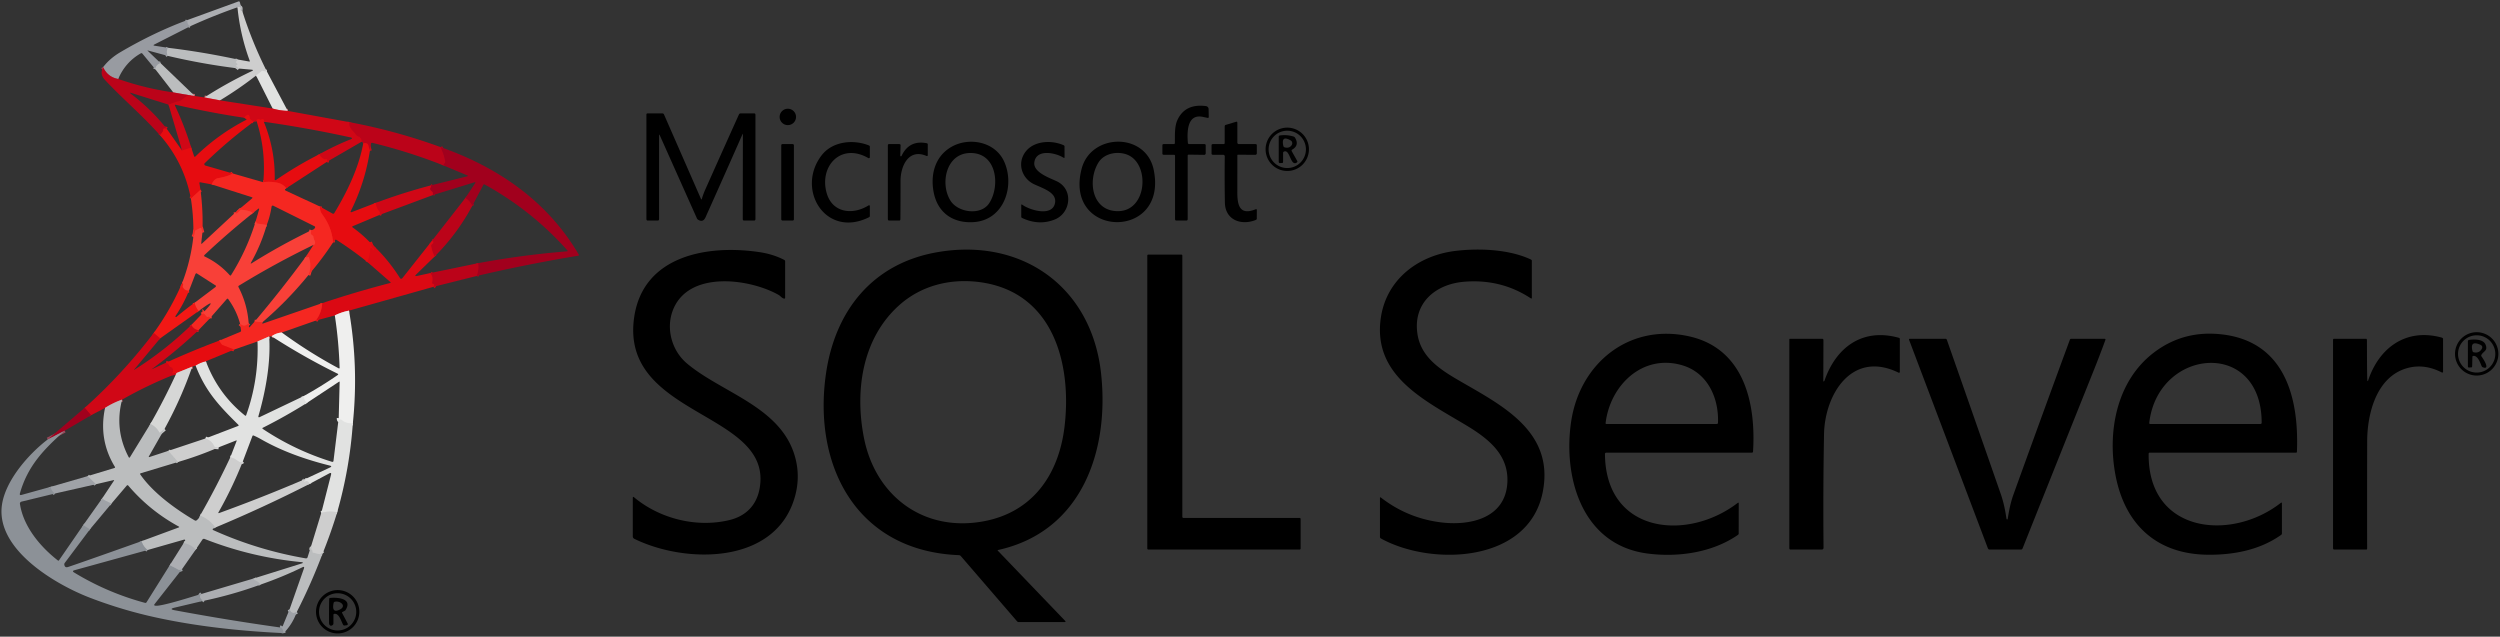 <svg xmlns="http://www.w3.org/2000/svg" viewBox="0 0 1284 327"><rect x="0" y="0" width="1284" height="327" fill="#333333" stroke="none"/><g fill="none" stroke-width="2"><path stroke="#bdbec0" d="M124.46 5.75q-1.17-.19-.92-1.04a.93.57-66.5 0 0-.12-.84q-.62-.53-1.46-.12" vector-effect="non-scaling-stroke"/><path stroke="#a2a5aa" d="M97.75 13.46q-1.91-.9-1.5-3.17" vector-effect="non-scaling-stroke"/><path stroke="#aaacb0" d="M86.25 24.54q-1.06 2.24-.03 4.17m-3.72 3.75q-2.29.68-2.75 3.08" vector-effect="non-scaling-stroke"/><path stroke="#aa4f5d" d="M60.71 40.56q-5.38-.96-7.75-6.06" vector-effect="non-scaling-stroke"/><path stroke="#d8d8d8" d="M137.11 36.78q-1.02.04-1.95-.36a.88.63-48.2 0 0-.77.17l-2.87 2.22" vector-effect="non-scaling-stroke"/><path stroke="#cf6b72" d="m113 51.54-8-1.5" vector-effect="non-scaling-stroke"/><path stroke="#c5c6c6" d="m122.75 35.21-1.32-1.07q-.57-.45-.13-.61 1.11-.39.2-1.02a.69.39 34.8 0 1-.34-.71l.84-1.26" vector-effect="non-scaling-stroke"/><path stroke="#c6626a" d="m100 49.29-2-.25" vector-effect="non-scaling-stroke"/><path stroke="#bb606c" d="m98 49.04-9-1.58" vector-effect="non-scaling-stroke"/><path stroke="#c60518" d="M98 49.04c-3.52.04-3.88 2.88-6.71 3.12q-.27.02-.93.25l-3.8 1.33" vector-effect="non-scaling-stroke"/><path stroke="#d10815" d="M85.71 66.25q-1.87-.73-1.85.44a1.56 1.02 71.2 0 1-.23.89l-1.42 1.92" vector-effect="non-scaling-stroke"/><path stroke="#d9757c" d="M147.77 56.95q-4.02-.12-7.74-1.21" vector-effect="non-scaling-stroke"/><path stroke="#c60518" d="M179.54 62.75c-.84 2.58 2.29 4.78 3.58 6.7a1.6 1.16-.7 0 0 .77.54q1.89.62 1.9 2.76" vector-effect="non-scaling-stroke"/><path stroke="#db0a13" d="M167.75 83.21q.69-1.54-.32-1.4a1.74.66-16.7 0 1-.96-.07q-1.69-.79-2.51-2.49m-28.47-16.72q.18-1.94-1.26-1.11a.87.85 44.4 0 1-.83 0q-1.13-.6-1.69.58m-1.46.54-1.54-1.11a1.08.6 25.2 0 1-.48-.67q-.2-3.45-2.77-.26M98.23 75.85l-4.72 1.48" vector-effect="non-scaling-stroke"/><path stroke="#ee1a19" d="M119.55 89.1q-2.33 1.48-7.55 2.41-2.05.36-3.25 3.2m-5.79 2.79-4.92 4.5M147 96.71q-1.69-2.38-5-2.96-3.68-.64-6.78-.15" vector-effect="non-scaling-stroke"/><path stroke="#ae021b" d="M226.23 75.53q1.8 3.59 2.47 7.5a1.06.85-31.1 0 1-.3.82q-.45.47-.65 1.11" vector-effect="non-scaling-stroke"/><path stroke="#d10815" d="m189.96 77.5-.79-2.81a1.54.77 85.4 0 0-.49-.81q-1-.67-2.14-.13" vector-effect="non-scaling-stroke"/><path stroke="#f7342d" d="M158.42 141.26q.81-2.03.92-4.28.12-2.42-.71-4.8a.34.31-29.7 0 0-.52-.11q-.56.45-1.11-.11m4-6.17c1.83-.7.04-2.64-.06-4.2a.86.8 12.5 0 0-.47-.68q-1.44-.73-.51-2.66M137 115.54l-5-.74a.51.41-84.1 0 1-.34-.52q.03-.36-.37-.53m-1.5-4.25q-.95-1.22-5.59-1.76a1.04.68 19.1 0 0-.76.19l-1.27 1.25a1.03.18-46.2 0 1-.74.54q-.41-.08-.43-.68m-17.04 10.46-.61-2.25a.41.27-22.4 0 0-.53-.1l-2.33 1.14a.71.71 0 0 0-.39.62q-.06 1.58-.81 2.84" vector-effect="non-scaling-stroke"/><path stroke="#db0a13" d="M193 104.2q.31 2.6 1.91 4.44a.9.78 36.4 0 1 .19.84l-.35.98" vector-effect="non-scaling-stroke"/><path stroke="#e10b12" d="m190 124.46.98 2.21a1.38.52 72.8 0 0 .59.76q.51.22.54.62.09.99-.82-.22-1.07-1.43-1.21.87-.17 2.97-1.44 5.84" vector-effect="non-scaling-stroke"/><path stroke="#ee1a19" d="M171.04 124.54q-.55-7.73-5.58-14.51-1.18-1.58-1.21-3.99" vector-effect="non-scaling-stroke"/><path stroke="#ae021b" d="M244.79 141.75q1.24-3.16.76-6.58m-3.01-29.42q-1.17-2.55-3.54-4.04" vector-effect="non-scaling-stroke"/><path stroke="#b9041a" d="M222.25 100.21q.13-.78-.09-1.53a1 .01 40.3 0 0-.74-.64q-1.04-.87-.1-2a.41.36 40.7 0 0-.07-.53l-.25-.22" vector-effect="non-scaling-stroke"/><path stroke="#f7342d" d="m134.79 165.5-4.04-.29m-3.04.79q-2.18 2.45-4.42.25m-15.5-2.75q-.01-.94-.65-.79a1 .2-15.1 0 1-.92.06l-1.28-1.48a.51.23 52.2 0 0-.43-.23l-1.01.4" vector-effect="non-scaling-stroke"/><path stroke="#f52c27" d="M102.04 159.75q-1.61-1.85-2.08-4.25m-2.88-6.24q-2.11.24-3.21-1.77a1.08.74-53.1 0 1 .04-.87q.39-.83-.41-1.16" vector-effect="non-scaling-stroke"/><path stroke="#cb0616" d="M221.06 140.23q1.68 2.14.95 4.9a.52.5 17.2 0 0 .34.61q1.33.47.2 1.58" vector-effect="non-scaling-stroke"/><path stroke="#e57c81" d="M179.25 159.54q-3.83.72-7.29 2.46" vector-effect="non-scaling-stroke"/><path stroke="#e8181a" d="M162.13 164.68q3.11-4.07 3.35-8.99" vector-effect="non-scaling-stroke"/><path stroke="#cb0616" d="M223.24 131.73q-1.39-2.51-1.82-5.53a.89.79-23.9 0 1 .35-.77q1.55-1.16.02-1.68" vector-effect="non-scaling-stroke"/><path stroke="#f28b88" d="M144.74 170.78q-2.9.25-5.24 1.93" vector-effect="non-scaling-stroke"/><path stroke="#eb8581" d="m138.25 172.79-5.99 2.58" vector-effect="non-scaling-stroke"/><path stroke="#ee1a19" d="m120.25 179.54-5.71-2.22a1.77.88 7.6 0 1-.78-.53l-1.3-1.79" vector-effect="non-scaling-stroke"/><path stroke="#e3171c" d="M102 169.54q-2.47-.21-3.73-2.64" vector-effect="non-scaling-stroke"/><path stroke="#e11016" d="M82.25 173.79 78.96 171" vector-effect="non-scaling-stroke"/><path stroke="#e8e9e8" d="M181.21 217.5q-3.57.02-5.45-1.56-.91-.77-1.23-.23-.24.4-.4.05-.22-.48-.17-1.01M157.54 207q-1.33-1.53-1.79-3.46" vector-effect="non-scaling-stroke"/><path stroke="#de7273" d="m98.75 188.29-8 3.25" vector-effect="non-scaling-stroke"/><path stroke="#d8d8d8" d="M173.18 263.1q-4.39-.87-8.18.36m-6-14.92q-.39-.98-1.29-1.41a.92.72-50.3 0 0-.9.2q-.23.21-.58-.07-.39-.32.28-.48.58-.15.24-.74M124.71 237q-.56.45-1.16.4c-1.21-.1-2.86-2.28-5.3-2.44m-5.96-5.21-1.6-.12a.92.78 77.1 0 1-.7-.52q-1.39-2.89-4.49-3.9" vector-effect="non-scaling-stroke"/><path stroke="#e47779" d="M100.46 187.75q2.45-1.59 5.29-2.21" vector-effect="non-scaling-stroke"/><path stroke="#db0a13" d="M85.25 186.29q1.16.25 1.57 1.31a1.32.71 78.9 0 0 .6.73q2.25.85 1.21 3.09-.23.5.33.29.89-.33 1.79-.17" vector-effect="non-scaling-stroke"/><path stroke="#d36f76" d="m90.75 191.54-.29.46" vector-effect="non-scaling-stroke"/><path stroke="#c6626a" d="M62.71 205.25q-4.62 1.62-8.75 4.25" vector-effect="non-scaling-stroke"/><path stroke="#b9041a" d="m46.79 213.25-3.29-3.79" vector-effect="non-scaling-stroke"/><path stroke="#c9caca" d="m84.5 220.29-2.18 1.83a.36.33-34.6 0 1-.54-.07q-1.54-2.89-4.57-4.3" vector-effect="non-scaling-stroke"/><path stroke="#97495a" d="m33.22 221.22-8.72 4.49" vector-effect="non-scaling-stroke"/><path stroke="#c5c6c6" d="m86.5 231.54 5.04 5.71m11.25 27.5q4.92 1.91 7.85 6.17m49.15 9.58q.48.61.15 1.36a.79.22 46.4 0 0 .34.63q.38.41.21 1.01a.6.23 13.4 0 0 .54.37l3.06.72a.66.37 16.8 0 0 .65-.14q.46-.84.97-.2" vector-effect="non-scaling-stroke"/><path stroke="#adb0b3" d="M152.46 314.25q-2.57 1.54-3.75-1.25" vector-effect="non-scaling-stroke"/><path stroke="#b4b6b8" d="M133.79 300.25q-1.21-1.67-3.2-2.32a.27.22-63.2 0 1-.09-.38q.15-.22 0-.51m-30-14.75q-2.42-2.65-6.16-3.36" vector-effect="non-scaling-stroke"/><path stroke="#a4a7ab" d="M75.79 282.5q-2.2-1.74-3.13-4.54" vector-effect="non-scaling-stroke"/><path stroke="#adb0b3" d="M57.24 258.64q-1.74-.75-3.27-1.57-.83-.45-1.51-1.07m-3.21-7.29L45 244.54" vector-effect="non-scaling-stroke"/><path stroke="#969a9f" d="M26 250.04q.45 2.14 2.25 3.42m14.5 16.25 3.5 2.08" vector-effect="non-scaling-stroke"/><path stroke="#9ca0a5" d="m87.21 290.25 4.34 2.27a1.32.96 43.2 0 0 .94.12l1.01-.35m10 12.75q-1.48 1.25.06 2.9.73.17.23.81" vector-effect="non-scaling-stroke"/><path stroke="#969a9f" d="M143.79 322.25q1.49-.03 1.91 2.92" vector-effect="non-scaling-stroke"/></g><path fill="#acaeb2" d="M124.46 5.75q-1.17-.19-.92-1.04a.93.57-66.5 0 0-.12-.84q-.62-.53-1.46-.12-12.32 4.3-24.21 9.71-1.91-.9-1.5-3.17L122.51.73a.52.5 72.3 0 1 .66.36l1.29 4.66Z"/><path fill="#cecece" d="M124.46 5.75q5.04 15.96 12.65 31.03-1.02.04-1.95-.36a.88.63-48.2 0 0-.77.17l-2.87 2.22Q122.69 45.7 113 51.54l-8-1.5q11.72-7.53 24.3-13.5 1.3-.62-.12-.75l-6.43-.58-1.32-1.07q-.57-.45-.13-.61 1.11-.39.2-1.02a.69.39 34.8 0 1-.34-.71l.84-1.26 5.95 1.06q.49.09.31-.39-4.92-13.32-6.3-27.46.84-.41 1.46.12a.93.57-66.5 0 1 .12.84q-.25.85.92 1.04Z"/><path fill="#989ba1" d="M96.25 10.29q-.41 2.27 1.5 3.17l-18.44 9.37q-.97.49.13.66l6.81 1.05q-1.06 2.24-.03 4.17l-10.18-2.76q-.47-.12-.11.21l6.57 6.3q-2.29.68-2.75 3.08l-6.64-8.03a.62.59-33.9 0 0-.76-.13q-7.93 4.5-11.64 13.18-5.38-.96-7.75-6.06 3.39-4.47 8.85-7.69 17.2-10.12 34.44-16.52Z"/><path fill="#bbbdbe" d="M86.25 24.54q18.01 2.17 35.75 6l-.84 1.26a.69.39 34.8 0 0 .34.71q.91.63-.2 1.02-.44.16.13.61l1.32 1.07q-18.41-2.23-36.53-6.5-1.03-1.93.03-4.17Zm-3.75 7.92L100 49.29l-2-.25-9-1.58-9.25-11.92q.46-2.4 2.75-3.08Z"/><path fill="#bb0319" d="M52.96 34.5q2.37 5.1 7.75 6.06 13.84 4.83 28.29 6.9l9 1.58c-3.52.04-3.88 2.88-6.71 3.12q-.27.02-.93.25l-3.8 1.33-18.9-5.94q-1.58-.49-.25.52 10.3 7.81 18.3 17.93-1.87-.73-1.85.44a1.56 1.02 71.2 0 1-.23.89l-1.42 1.92C73.24 59.34 62.16 50.01 53.7 40.82q-2.55-2.78-.74-6.32Z"/><path fill="#e1e2e1" d="m137.11 36.78 10.66 20.17q-4.02-.12-7.74-1.21l-8.51-16.93 2.87-2.22a.88.63-48.2 0 1 .77-.17q.93.4 1.95.36Z"/><path fill="#d00716" d="m98 49.04 2 .25 5 .75 8 1.5 27.03 4.2q3.72 1.09 7.74 1.21l31.77 5.8c-.84 2.58 2.29 4.78 3.58 6.7a1.6 1.16-.7 0 0 .77.54q1.89.62 1.9 2.76l-18.04 10.46q.69-1.54-.32-1.4a1.74.66-16.7 0 1-.96-.07q-1.69-.79-2.51-2.49 8.05-4.48 16-7.65 1.7-.68-.09-1.07-22.1-4.84-44.38-8 .18-1.94-1.26-1.11a.87.85 44.4 0 1-.83 0q-1.13-.6-1.69.58-.86-.26-1.46.54l-1.54-1.11a1.08.6 25.2 0 1-.48-.67q-.2-3.45-2.77-.26-17.74-2.68-35.24-6.7-.62-.14-.35.44 4.85 10.3 8.36 21.61l-4.72 1.48-6.95-23.59 3.8-1.33q.66-.23.93-.25c2.83-.24 3.19-3.08 6.71-3.12Z"/><path d="M603 79.5h-5.25a.75.5 0 0 1-.75-.5v-4.5a.75.5 0 0 1 .75-.5H603a.63.42-89.4 0 0 .42-.62c.05-3.96-.25-8.51 1.4-11.95q3.99-8.32 14.56-6.94a1.57 1.55 3.3 0 1 1.36 1.5l.08 4.08a.47.41-86.7 0 1-.48.49q-1.22-.24-2.4-.5c-8.52-1.91-8.26 8.27-7.85 13.35a.66.64-2.3 0 0 .66.59h7.75a.75.5 0 0 1 .75.5v4.25a.78.74-89.6 0 1-.75.78l-7.94-.11a.55.39.7 0 0-.56.39v32.69a.75.5-90 0 1-.5.75H604a.75.5 90 0 1-.5-.75V80a.5.5 0 0 0-.5-.5Z"/><circle cx="404.63" cy="60.05" r="4.22"/><path d="M360 102.11q.29.64.46.05.73-2.49 1.81-4.9 8.57-19.21 17.21-38.39a1.04.73-73.8 0 1 .77-.62h7.25a.75.5 90 0 1 .5.75v53.5a.75.5-90 0 1-.5.75H382a.75.52 90 0 1-.52-.75l.07-43.5q0-.52-.22-.03-9.43 21.38-18.99 42.67-1.25 2.76-3.78 1.22a1.84 1.48 88.7 0 1-.66-.78l-19-42.5q-.4-.88-.4-.02v42.94a.75.5-90 0 1-.5.75h-5.5a.75.5 90 0 1-.5-.75V58.75a.5.5 0 0 1 .5-.5h7.75a.84.83 78 0 1 .76.5L360 102.11Z"/><path fill="#e60c10" d="M130.25 62.54q-13.37 9.86-25.09 21.27a.73.72 30.8 0 0 .32 1.22l14.07 4.07q-2.33 1.48-7.55 2.41-2.05.36-3.25 3.2l-5.94-1.1a.38.35 89.6 0 0-.4.44l.55 3.45-4.92 4.5q-3.51-18.43-15.83-32.5l1.42-1.92a1.56 1.02 71.2 0 0 .23-.89q-.02-1.17 1.85-.44l7.8 11.08 4.72-1.48 1.49 4.47a.43.34-34.6 0 0 .66.04q11.57-11.33 26.01-18.77a.39.38 53.2 0 0 .08-.62q-.45-.41-1.01-.47 2.57-3.19 2.77.26a1.08.6 25.2 0 0 .48.67l1.54 1.11Zm5.24-.01q5.97 14.59 5.59 29.91-.01.5.39.21 10.78-7.48 22.49-13.4.82 1.7 2.51 2.49a1.74.66-16.7 0 0 .96.07q1.01-.14.32 1.4L147 96.71q-1.69-2.38-5-2.96-3.68-.64-6.78-.15 1.48-16.32-3.51-31.6.56-1.18 1.69-.58a.87.85 44.4 0 0 .83 0q1.44-.83 1.26 1.11Z"/><path d="M635.93 79.46a.42.24 1 0 0-.43.23q.01 9.44-.01 18.98c-.01 6.49 1.06 12.22 9.43 8.8a.44.35-13.4 0 1 .59.28l-.03 4.68a.95.45-17.2 0 1-.64.59c-7.42 2.91-15.58-.03-15.74-8.96q-.21-11.9-.06-23.74a.81.79-89.6 0 0-.79-.82H623a.75.5 0 0 1-.75-.5v-4.5a.75.5 0 0 1 .75-.5h5.5a.5.5 0 0 0 .5-.5V65a.91.61 84.5 0 1 .44-.82L635 62.5a.49.39 83.5 0 1 .5.5v10.25a.75.75 0 0 0 .75.75h8.5a.75.5 0 0 1 .75.5v4.25a.77.75-90 0 1-.75.77l-8.82-.06Z"/><path fill="#bb0319" d="M179.54 62.75q23.9 4.48 46.69 12.78 1.8 3.59 2.47 7.5a1.06.85-31.1 0 1-.3.82q-.45.47-.65 1.11-17.86-7.07-36.52-11.59a.55.45 12.4 0 0-.66.34l-.61 3.79-.79-2.81a1.54.77 85.4 0 0-.49-.81q-1-.67-2.14-.13.22-1.19-.75-1-.01-2.14-1.9-2.76a1.6 1.16-.7 0 1-.77-.54c-1.29-1.92-4.42-4.12-3.58-6.7Z"/><path d="M672.27 76.68a11.13 11.13 0 0 1-11.13 11.13 11.13 11.13 0 0 1-11.13-11.13 11.13 11.13 0 0 1 11.13-11.13 11.13 11.13 0 0 1 11.13 11.13Zm-1.55.04a9.58 9.58 0 0 0-9.58-9.58 9.58 9.58 0 0 0-9.58 9.58 9.58 9.58 0 0 0 9.58 9.58 9.58 9.58 0 0 0 9.58-9.58Z"/><path d="M659 78.5v4.25a.97.32 89.8 0 1-.31.96l-1.44.05a.75.48 89.3 0 1-.5-.76V70.25a.68.59 86.1 0 1 .5-.66q3.71-.55 7.22.57a1.48.85 71.8 0 1 .7.63q2.3 3.9-1.57 6.1a.58.52 61.1 0 0-.17.76l2.87 5.09a.76.52-29.7 0 1-.41.83c-3.16 1.84-3.34-7.01-6.39-5.75a.82.7-13.1 0 0-.5.68Zm4.35-3.87a1.75 1.66-56.7 0 0-.45-2.5q-5.01-2.9-3.78 2.81a.99.93-88.3 0 0 .65.73q2.32.68 3.58-1.04ZM421.89 79.9c5.56-7.36 16.27-8.4 24.28-5.25a.88.5 16.2 0 1 .58.6v5.5a.54.51 15.9 0 1-.81.42c-14.03-8.08-25.39 4.2-21.32 18.13 2.88 9.86 13.04 11.34 21.33 6.29q.8-.49.8.41v5a.94.53-19.3 0 1-.56.64c-22.1 10.9-37.55-14.24-24.3-31.74Zm66.86-4.52c8.95-5.07 22.2-2.72 26.92 7.46 5.72 12.34.18 30.15-15.49 31.23-10.67.73-18.69-4.74-20.69-15.56-1.7-9.24.91-18.39 9.26-23.13Zm9.5 3.2c-12.6.16-15.57 16.24-9.91 24.73 3.89 5.83 15.36 7.51 19.65 1.15 5.72-8.49 4.33-26.05-9.74-25.88Zm27.14 1.59c3.44-7.63 13.55-8.65 20.59-5.72a1.05.37 19.9 0 1 .75.61l.03 5.69q0 .6-.69.17c-3.88-2.45-13.9-4.64-14.84 2.47-.73 5.54 9.38 8.45 12.27 10.1 7.9 4.48 6.22 16.03-1.76 19.24q-8.06 3.24-16.6-.69a.95.42 20.2 0 1-.62-.6l-.01-6.12q-.01-.56.7-.06c3.71 2.64 15.11 6.17 16.62-.85 1.17-5.43-5.82-7.51-10.68-9.77-5.46-2.54-8.29-8.87-5.76-14.47Zm30.12 6.57c4.77-18.45 33.01-18.97 37.03.46 7.55 36.52-46.27 35.33-37.03-.46Zm8.68-3.3c-5.74 9.21-3.51 25.09 10.06 25.01 14.54-.09 16.33-22.76 5.9-28.45-4.86-2.64-12.71-1.78-15.96 3.44Z"/><path fill="#e60c10" d="M189.96 77.5q-2.45 16.14-9.72 30.76-.51 1.04.58.62L193 104.2q.31 2.6 1.91 4.44a.9.78 36.4 0 1 .19.84l-.35.98-13.53 5.7q-.63.27-.06.67 4.77 3.42 8.84 7.63l.98 2.21a1.38.52 72.8 0 0 .59.76q.51.22.54.62.09.99-.82-.22-1.07-1.43-1.21.87-.17 2.97-1.44 5.84-7.53-6.03-15.71-11.27a.84.72 41.6 0 0-.86-.02q-.69.47-1.03 1.29-.55-7.73-5.58-14.51-1.18-1.58-1.21-3.99l6.54 3.66a.66.64 30 0 0 .88-.22c6.6-10.88 12.54-23.15 14.87-35.73q1.14-.54 2.14.13a1.54.77 85.4 0 1 .49.81l.79 2.81Z"/><path d="M462.67 80.29q.26.01.38-.24 3.87-8.17 12.77-6.52a.81.39 8.7 0 1 .68.47v5.75a.48.41 13.2 0 1-.66.34c-9.34-4-13.35 5.42-13.33 12.89q.02 9.81-.07 19.62a.65.44-90 0 1-.44.65h-5.5a.75.5 90 0 1-.5-.75V74.75a.75.5-90 0 1 .5-.75h5.25a.8.49.3 0 1 .8.5l-.17 5.26a.52.31-87.9 0 0 .29.53Z"/><rect width="6.5" height="39.26" x="401.25" y="74" rx=".59"/><path fill="#a1001d" d="M226.23 75.53c29.63 10.4 54.99 27.86 71.05 55.27a.35.34 69.8 0 1-.23.52q-26.35 4.36-52.26 10.43 1.24-3.16.76-6.58 22.63-4.22 45.7-6.08.56-.04.15-.5-18.31-20.51-42.4-33.8a.58.5 28.7 0 0-.76.16l-5.7 10.8q-1.17-2.55-3.54-4.04l4.96-7.52q.55-.83-.38-.54l-21.33 6.56q.13-.78-.09-1.53a1 .01 40.3 0 0-.74-.64q-1.04-.87-.1-2a.41.36 40.7 0 0-.07-.53l-.25-.22 18.9-4.71q.81-.2.05-.52l-12.2-5.1q.2-.64.65-1.11a1.06.85-31.1 0 0 .3-.82q-.67-3.91-2.47-7.5Z"/><path fill="#f52721" d="m119.55 89.1 15.67 4.5q3.1-.49 6.78.15 3.31.58 5 2.96-.55.21-.63.61a.83.5 21.1 0 0 .53.68l17.35 8.04q.03 2.41 1.21 3.99 5.03 6.78 5.58 14.51-5.75 8.78-12.62 16.72.81-2.03.92-4.28.12-2.42-.71-4.8a.34.31-29.7 0 0-.52-.11q-.56.45-1.11-.11l4-6.17c1.83-.7.04-2.64-.06-4.2a.86.8 12.5 0 0-.47-.68q-1.44-.73-.51-2.66 1.25-.31 1.78-1.18a.64.46-60.7 0 0-.09-.81l-21.34-10.63a.7.58-74.3 0 0-.85.59q-.71 4.82-2.46 9.32l-5-.74a.51.41-84.1 0 1-.34-.52q.03-.36-.37-.53l1.73-6.01q.31-1.08-.6-.35l-2.63 2.11q-.95-1.22-5.59-1.76a1.04.68 19.1 0 0-.76.19l-1.27 1.25a1.03.18-46.2 0 1-.74.54q-.41-.08-.43-.68l8.44-7.13q.49-.42-.1-.61l-20.59-6.59q1.2-2.84 3.25-3.2 5.22-.93 7.55-2.41Z"/><path fill="#d00716" d="m221 95.29.25.22a.41.36 40.7 0 1 .07.53q-.94 1.13.1 2a1 .01 40.3 0 1 .74.64q.22.75.09 1.53l-27.5 10.25.35-.98a.9.78 36.4 0 0-.19-.84q-1.6-1.84-1.91-4.44 13.71-5.14 28-8.91Z"/><path fill="#f52721" d="M102.96 97.5q1.44 10.95 1 22l-.61-2.25a.41.27-22.4 0 0-.53-.1l-2.33 1.14a.71.71 0 0 0-.39.62q-.06 1.58-.81 2.84.27-9.93-1.25-19.75l4.92-4.5Z"/><path fill="#bb0319" d="M239 101.71q2.37 1.49 3.54 4.04-7.71 14.4-19.3 25.98-1.39-2.51-1.82-5.53a.89.79-23.9 0 1 .35-.77q1.55-1.16.02-1.68L239 101.71Z"/><path fill="#f84038" d="M129.79 109.5q-12.74 10.15-24.74 21.44a.52.41-51.4 0 0 0 .77q7.51 3.53 13.02 9.72a.46.35-51.8 0 0 .63-.16q8.11-12.93 12.59-27.52.4.17.37.53a.51.41-84.1 0 0 .34.52l5 .74q-2.86 10.06-8.01 19.2-.58 1.02.41.39 14.73-9.23 30.56-16.88-.93 1.93.51 2.66a.86.8 12.5 0 1 .47.68c.1 1.56 1.89 3.5.06 4.2q-19.69 9.52-38.33 20.95a.53.53 0 0 0-.19.7q4.55 8.71 5.23 18.56-2.18 2.45-4.42.25-1.81-6.76-6.11-12.68a.44.42-42.8 0 0-.67-.01l-8.72 9.94q-.01-.94-.65-.79a1 .2-15.1 0 1-.92.06l-1.28-1.48a.51.23 52.2 0 0-.43-.23l-1.01.4q10.09-10.37-1.46-1.71-1.61-1.85-2.08-4.25l10.62-8.01a.63.41-42.8 0 0 .21-.84l-9.75-6.25a.72.42-65.7 0 0-.74.52l-3.22 8.34q-2.11.24-3.21-1.77a1.08.74-53.1 0 1 .04-.87q.39-.83-.41-1.16 4.42-11.48 5.79-23.71.75-1.26.81-2.84a.71.71 0 0 1 .39-.62l2.33-1.14a.41.27-22.4 0 1 .53.1l.61 2.25-.6 5.33q-.08.69.43.22L121 109.04q.02.6.43.68a1.03.18-46.2 0 0 .74-.54l1.27-1.25a1.04.68 19.1 0 1 .76-.19q4.64.54 5.59 1.76Z"/><path fill="#db0913" d="M221.79 123.75q1.53.52-.02 1.68a.89.79-23.9 0 0-.35.77q.43 3.02 1.82 5.53l-9.42 9.17q-1.22 1.18.41.82l6.83-1.49q1.68 2.14.95 4.9a.52.5 17.2 0 0 .34.61q1.33.47.2 1.58l-43.3 12.22q-3.83.72-7.29 2.46l-9.83 2.68q3.11-4.07 3.35-8.99 17.2-5.74 34.83-10.33.59-.15.14-.54l-11.81-10.28q1.27-2.87 1.44-5.84.14-2.3 1.21-.87.91 1.21.82.22-.03-.4-.54-.62a1.38.52 72.8 0 1-.59-.76l-.98-2.21q8.97 8.1 15.44 18.38a.73.72 47.8 0 0 1.18.06l15.17-19.15Z"/><path d="M325.8 276.74a1.43 1.36 13.6 0 1-.8-1.24v-19.75q0-.89.67-.33c13.22 11.02 32.12 15.74 48.9 11.7 8.32-2 13.89-7.4 15.52-15.98 7.57-40.02-71.94-36.62-64.37-88.26 4.64-31.7 37.81-37.4 64.53-33.36q6.91 1.05 12.56 3.98a.86.82-76.9 0 1 .44.75V153a.44.39 6.1 0 1-.52.37c-1.22-.25-1.87-1.35-2.71-1.83-14.77-8.46-47.03-13.06-54.66 8.41-3.29 9.29-.17 20.29 7.45 26.71 17.7 14.91 47.23 21.98 55.09 46.53q3.46 10.82.39 21.84c-9.79 35.14-56.2 34.6-82.49 21.71Zm186.65 6.06 34.52 35.98q.68.72-.22.72h-23.5a1.21 1.04-17.5 0 1-.87-.37l-28.94-33.57a1.27 1.25 70.2 0 0-.9-.43c-52.67-2.08-75.22-45.97-68.29-93.4 4.71-32.15 23.82-56.22 56.67-62.12 43.63-7.83 79.59 17.49 84.56 61.9 4.41 39.4-9.47 81.38-52.82 90.96q-.44.1-.21.33Zm-68.7-57.8c5.95 29.89 30.7 48.34 61.26 42.77 25.28-4.6 38.75-23.93 41.72-48.53 3.9-32.33-5.75-69.41-43.71-74.36-14.86-1.94-29.76 1.7-41.1 11.8-19.08 16.99-23.02 43.96-18.17 68.32Zm265.52 51.58a.99.91 15.2 0 1-.52-.83v-20q0-.58.61-.11 13.36 10.32 30.13 12.58c15.21 2.04 33.91-1.84 34.71-20.7.58-13.78-9.4-21.95-20.56-28.72-21.21-12.87-48.98-25.5-44.41-55.8 2.97-19.66 19.31-31.82 38.21-34.12 11.9-1.45 27.36-.92 38.7 4.34a.94.41 20.8 0 1 .6.59l.01 19.19q.01.57-.66.14-15.26-10-34.15-8.43c-14.74 1.23-26.35 11-23.93 26.85 1.71 11.27 10.6 17.58 20.22 23.22 22 12.9 50.58 26.25 44.06 58.23-7.38 36.2-57.18 37.82-83.02 23.57ZM668 266.54v15.17a.54.54 0 0 1-.54.54h-77.67a.54.54 0 0 1-.54-.54V131.29a.54.54 0 0 1 .54-.54h16.92a.54.54 0 0 1 .54.54v134.17a.54.54 0 0 0 .54.54h59.67a.54.54 0 0 1 .54.54Z"/><path fill="#f84038" d="M158.42 141.26q-10.69 13.17-23.63 24.24l-4.04-.29q13.67-16.19 26.25-33.25.55.56 1.11.11a.34.31-29.7 0 1 .52.11q.83 2.38.71 4.8-.11 2.25-.92 4.28Z"/><path fill="#bb0319" d="M245.55 135.17q.48 3.42-.76 6.58l-22.24 5.57q1.13-1.11-.2-1.58a.52.5 17.2 0 1-.34-.61q.73-2.76-.95-4.9l24.49-5.06Z"/><path fill="#f21815" d="M93.5 145.46q.8.33.41 1.16a1.08.74-53.1 0 0-.04.87q1.1 2.01 3.21 1.77-2.75 6.83-6.88 12.94a.48.34-56.3 0 0 .02.6q.21.14.49-.09 5.88-4.89 9.25-7.21.47 2.4 2.08 4.25l-19.79 14.04-3.29-2.79q8.68-11.97 14.54-25.54Z"/><path fill="#f52721" d="M165.48 155.69q-.24 4.92-3.35 8.99l-17.39 6.1q-2.9.25-5.24 1.93l-1.25.08-5.99 2.58-12.01 4.17-5.71-2.22a1.77.88 7.6 0 1-.78-.53l-1.3-1.79 10.88-4.51a.75.58-16.7 0 0 .48-.67l-.53-3.57q2.24 2.2 4.42-.25l.14 1.78q.04.63.5.12l2.4-2.69 4.04.29-.25.5q-.22.42.24.26l30.7-10.57Z"/><path fill="#efefee" d="M179.25 159.54q5 28.83 1.96 57.96-3.57.02-5.45-1.56-.91-.77-1.23-.23-.24.4-.4.05-.22-.48-.17-1.01l.48-18.44q.02-.49-.4-.21l-16.5 10.9q-1.33-1.53-1.79-3.46 9.18-5.04 17.81-11.01a.32.32 0 0 0-.05-.55q-17.48-8.6-34.01-19.27 2.34-1.68 5.24-1.93 14.1 10.31 29.26 18.42a.28.28 0 0 0 .42-.26q-.41-13.55-2.46-26.94 3.46-1.74 7.29-2.46Z"/><path fill="#f52721" d="m107.79 163.5-5.79 6.04q-2.47-.21-3.73-2.64l5.23-5.44 1.01-.4a.51.23 52.2 0 1 .43.23l1.28 1.48a1 .2-15.1 0 0 .92-.06q.64-.15.65.79Z"/><path fill="#d00716" d="M98.27 166.9q1.26 2.43 3.73 2.64-11.28 10.67-23.79 19.86-.55.4.07.12l6.97-3.23q1.16.25 1.57 1.31a1.32.71 78.9 0 0 .6.73q2.25.85 1.21 3.09-.23.5.33.29.89-.33 1.79-.17l-.29.46q-14.36 5.61-27.75 13.25-4.62 1.62-8.75 4.25l-7.17 3.75-3.29-3.79Q63.09 191.93 78.96 171l3.29 2.79-13.35 16.03q-.29.34.09.1 15.79-9.93 29.28-23.02Z"/><path d="M1283.16 181.75a11.13 11.13 0 0 1-11.13 11.13 11.13 11.13 0 0 1-11.13-11.13 11.13 11.13 0 0 1 11.13-11.13 11.13 11.13 0 0 1 11.13 11.13Zm-1.57.03a9.57 9.57 0 0 0-9.57-9.57 9.57 9.57 0 0 0-9.57 9.57 9.57 9.57 0 0 0 9.57 9.57 9.57 9.57 0 0 0 9.57-9.57ZM846 284.27c-33.73-4.51-43.3-39.44-39.05-67.79 4.5-30.01 29.88-50.6 60.62-43.73 28.22 6.32 34.35 34.37 32.79 59.2a.61.59 2 0 1-.61.55H825a.69.57 0 0 0-.69.57c.22 40.9 41.99 45.18 68 25.36q.7-.53.7.07l-.02 15.69a1.05.33-31.1 0 1-.58.66c-13.1 9.01-30.74 11.51-46.41 9.42Zm17.54-96.8c-20.38-5.66-36.68 10.81-38.91 29.86a.38.37-86.6 0 0 .37.42h56.75a.61.57 1 0 0 .61-.55c.5-13.05-5.49-26.04-18.82-29.73Zm240.01 45.58c-.47 40.8 42.25 45.21 67.83 25.26q.61-.47.61.25L1172 274a1.06.78-22.6 0 1-.45.75c-10.87 7.66-23.99 10.21-37.1 10.17-26.36-.07-42.9-15.14-47.85-40.44-4.38-22.4.3-48.65 19.58-63.36q14.37-10.97 32.66-9.6c34.03 2.54 42.03 31.62 40.86 60.5a.49.45-89.4 0 1-.45.48H1104a.56.45-89.4 0 0-.45.55Zm58.04-15.86c.08-43.44-53.32-38.66-57.74.03a.48.41-86.3 0 0 .4.53H1161a.59.57.5 0 0 .59-.56Zm-224.92-21.25c.05-.02.34-.31.37-.38 5.86-17.05 19.37-27.28 38.13-22.09a.77.47 11.3 0 1 .58.53v17a.45.39-78.7 0 1-.56.44c-24.06-11.81-38 11.1-38.37 31.57q-.53 28.86-.25 58.34a.89.82 89.7 0 1-.82.9H919.5a.75.5 90 0 1-.5-.75V174.31a.31.3 0 0 1 .31-.3L936 174a.74.52-89.5 0 1 .52.75l-.07 20.75a.4.18 87.6 0 0 .22.44Zm279.59-.48c5.59-16.84 19.44-27.11 37.79-22.08a.92.54 11.3 0 1 .7.62v17a.44.38 15.6 0 1-.63.3q-9.09-4.68-17.83-2.22c-15.87 4.47-20.48 23.51-20.51 37.65q-.07 27.51-.02 55.03a.48.32-90 0 1-.32.48l-16.69.01a.75.5 90 0 1-.5-.75v-107a.5.5 0 0 1 .5-.5h16.5a.64.39 88.7 0 1 .4.62c.05 2.01-.01 21.08.29 21.11a.38.3-78 0 0 .32-.27Z"/><path fill="#e1e2e1" d="M138.25 172.79c.88 12.91-1.68 27.65-5.47 40.73q-.33 1.14.72.64l22.25-10.62q.46 1.93 1.79 3.46-11.01 6.9-22.62 12.73a.34.29 46.1 0 0 .03.55q16.56 11.04 35.57 16.91a.59.52 12.4 0 0 .75-.42l2.69-22.02q-.05.53.17 1.01.16.35.4-.05.32-.54 1.23.23 1.88 1.58 5.45 1.56-1.63 23.16-8.03 45.6-4.39-.87-8.18.36l5.01-19.63q.35-1.37-.94-.68L159 248.54q-.39-.98-1.29-1.41a.92.72-50.3 0 0-.9.2q-.23.21-.58-.07-.39-.32.28-.48.58-.15.24-.74l12.73-5.94q1.35-.63-.13-.99c-12.51-3.12-24.56-7.39-35.32-13.54q-1.81-1.04-3.77-1.88a.47.46-68.1 0 0-.62.27L124.71 237q-.56.45-1.16.4c-1.21-.1-2.86-2.28-5.3-2.44l3.26-8.43q.18-.47-.28-.29l-8.94 3.51-1.6-.12a.92.78 77.1 0 1-.7-.52q-1.39-2.89-4.49-3.9l16.84-6.45a.33.32-32.3 0 0 .13-.53c-9.52-9.43-16.86-16.96-22.01-30.48q2.45-1.59 5.29-2.21 6.21 16.75 20.11 27.9a.36.36 0 0 0 .56-.16q6.54-18.23 5.84-37.91l5.99-2.58Z"/><path d="M1030.87 266.79q.24 0 .29-.3c.68-4.22 1.45-8.34 2.94-12.46q14.35-39.81 28.98-79.53a.76.69-79.3 0 1 .67-.5H1081a.41.38-79.4 0 1 .35.55q-2.96 8.1-6.16 16.07-18.23 45.49-36.38 91.01a.99.82-77 0 1-.81.62h-16.25a1.11.74 75.5 0 1-.81-.73L980.49 174.5a.36.35 79.5 0 1 .32-.49l18.44-.01a.82.66 78.6 0 1 .67.56q13.91 39.62 27.71 79.27 1.85 5.31 2.89 12.54a.5.36 85.7 0 0 .35.42Zm238.95-83.61-.1 4.32a1.16.11-88.5 0 1-.14 1.14l-1.58.14a.76.46 88.5 0 1-.5-.78v-12.75a.7.66-5.1 0 1 .58-.66c2.5-.4 7.3-.49 8.49 2.38 1.33 3.18-1 3.31-2.13 5.3a.84.71 43.2 0 0 .1.85c.6.79 4.8 7.02.67 5.54a1.18 1.06 86.3 0 1-.65-.64c-.7-1.6-1.88-5.19-4-5.24a.74.41.9 0 0-.74.4Zm4.54-3.56q1.33-1.8-.63-2.63-5.36-2.28-3.81 3.44a.81.68 1.2 0 0 .58.51q2.46.57 3.86-1.32Z"/><path fill="#e60c10" d="m112.46 175 1.3 1.79a1.77.88 7.6 0 0 .78.53l5.71 2.22-14.5 6q-2.84.62-5.29 2.21l-1.71.54-8 3.25q-.9-.16-1.79.17-.56.21-.33-.29 1.04-2.24-1.21-3.09a1.32.71 78.9 0 1-.6-.73q-.41-1.06-1.57-1.31 13.4-6.13 27.21-11.29Z"/><path fill="#d6d7d6" d="M98.75 188.29q-5.77 16.6-14.25 32l-2.18 1.83a.36.33-34.6 0 1-.54-.07q-1.54-2.89-4.57-4.3Q84.4 205.16 90.46 192l.29-.46 8-3.25Z"/><path fill="#bbbdbe" d="M62.71 205.25q-4.02 15.4 3.35 29.48.35.66.74.02l10.41-17q3.03 1.41 4.57 4.3a.36.33-34.6 0 0 .54.07l2.18-1.83-7.97 13.99q-.37.65.32.42l9.65-3.16 5.04 5.71-19.32 5.83a.37.37 0 0 0-.2.56c6.51 9.45 18.19 17.91 28.05 23.67a.82.77 40.9 0 0 .86-.03q1.31-.96 1.86-2.53 4.92 1.91 7.85 6.17-.85.2-1.32.7a.43.38 32.8 0 0 .18.64q22.81 10.28 47.5 14.51a.86.78 13.6 0 0 .95-.52l1.84-5.75q.48.61.15 1.36a.79.22 46.4 0 0 .34.63q.38.41.21 1.01a.6.23 13.4 0 0 .54.37l3.06.72a.66.37 16.8 0 0 .65-.14q.46-.84.97-.2-5.79 15.37-13.25 30-2.57 1.54-3.75-1.25l7.38-21q.44-1.24-.75-.66-10.51 5.11-21.55 8.91-1.21-1.67-3.2-2.32a.27.22-63.2 0 1-.09-.38q.15-.22 0-.51l24.71-7.73a.39.29-12.1 0 0 .29-.33q-.01-.2-.25-.23-25.99-2.44-50.2-11.95a.96.92-62.1 0 0-1.12.37l-3.43 5.12q-2.42-2.65-6.16-3.36.71-.84.76-1.44a.46.36-7.7 0 0-.58-.34l-18.73 5.35q-2.2-1.74-3.13-4.54l19.01-7.01q.66-.24.15-.52-14.93-8.12-25.95-21.05a.5.49 45.1 0 0-.75-.01l-7.88 9.27q-1.74-.75-3.27-1.57-.83-.45-1.51-1.07l6.03-9.07q.3-.45-.22-.33l-9.02 2.11-4.25-4.17 13.84-4.21a.35.34-23.9 0 0 .2-.51q-8.55-13.96-5.08-30.32 4.13-2.63 8.75-4.25Z"/><path fill="#a1001d" d="m43.5 209.46 3.29 3.79-13.57 7.97-8.72 4.49 19-16.25Z"/><path fill="#8c9197" d="M33.22 221.22c-10.7 9.56-18.95 18.01-22.98 32.14q-.32 1.15.82.83L26 250.04q.45 2.14 2.25 3.42l-17.22 4.18a1.04 1.02-11 0 0-.79 1.15c1.75 11.67 10.48 22.07 19.52 29.09a.38.37-53.4 0 0 .53-.09l12.46-18.08 3.5 2.08-12.99 17.32a1.25 1.16-32.8 0 0-.23.91q.28 1.73 1.92 1.19 6.09-2.01 37.71-13.25.93 2.8 3.13 4.54L38.3 292.85q-1.5.41-.27 1.16 17.11 10.43 36.51 15.63a.69.63-65.7 0 0 .72-.31l11.95-19.08 4.34 2.27a1.32.96 43.2 0 0 .94.12l1.01-.35-14.19 18.08a.43.39-56.5 0 0 .1.63c2.14 1.07 20.54-4.98 24.09-5.96q-1.48 1.25.06 2.9.73.17.23.81l-14.06 3.32q-3.2.76.02 1.36 27.7 5.16 54.04 8.82 1.49-.03 1.91 2.92-36.35-1.68-65.39-7.99-17.32-3.76-33.88-10.09c-17.89-6.82-48.89-24.97-45.4-47.97 1.89-12.5 13.69-25.95 23.47-33.41l8.72-4.49Z"/><path fill="#cecece" d="M105.5 225.21q3.1 1.01 4.49 3.9a.92.78 77.1 0 0 .7.52l1.6.12q-10.14 4.4-20.75 7.5l-5.04-5.71 19-6.33Zm12.75 9.75c2.44.16 4.09 2.34 5.3 2.44q.6.05 1.16-.4-5.32 13.43-12.44 26.03-.41.72.37.44 22.24-8.06 44.11-17.43.34.59-.24.74-.67.16-.28.48.35.28.58.07a.92.72-50.3 0 1 .9-.2q.9.43 1.29 1.41-23.89 12.17-48.36 22.38-2.93-4.26-7.85-6.17 8.33-14.59 15.46-29.79Z"/><path fill="#9fa2a7" d="m45 244.54 4.25 4.17-21 4.75q-1.8-1.28-2.25-3.42l19-5.5ZM52.46 256q.68.62 1.51 1.07 1.53.82 3.27 1.57l-10.99 13.15-3.5-2.08L52.46 256Z"/><path fill="#cecece" d="M173.18 263.1q-3.24 10.68-7.47 21.15-.51-.64-.97.2a.66.37 16.8 0 1-.65.14l-3.06-.72a.6.23 13.4 0 1-.54-.37q.17-.6-.21-1.01a.79.22 46.4 0 1-.34-.63q.33-.75-.15-1.36l5.21-17.04q3.79-1.23 8.18-.36Z"/><path fill="#acaeb2" d="M94.34 278.93q3.74.71 6.16 3.36l-7 10-1.01.35a1.32.96 43.2 0 1-.94-.12l-4.34-2.27 7.13-11.32Zm36.16 18.11q.15.29 0 .51a.27.22-63.2 0 0 .09.38q1.99.65 3.2 2.32-14.68 5.36-30 8.5.5-.64-.23-.81-1.54-1.65-.06-2.9l27-8Z"/><path d="M184.56 314.2a11.13 11.13 0 0 1-11.13 11.13 11.13 11.13 0 0 1-11.13-11.13 11.13 11.13 0 0 1 11.13-11.13 11.13 11.13 0 0 1 11.13 11.13Zm-1.59.05a9.56 9.56 0 0 0-9.56-9.56 9.56 9.56 0 0 0-9.56 9.56 9.56 9.56 0 0 0 9.56 9.56 9.56 9.56 0 0 0 9.56-9.56Z"/><path d="M171.25 315.75v4.5a.97.93-19 0 1-.39.76c-1.15.86-1.85.06-1.86-1.14q-.06-6.12.07-12.22a.57.56-2.3 0 1 .51-.55c3.62-.4 11.98.23 7.71 6.48q-.02.02-.79.42l-.82.42a.96.16 62.5 0 0 .3.93l2.57 4.87a.63.62-17.3 0 1-.48.91l-1.32.15a1.09.41 67.2 0 1-.71-.75c-1.09-2.3-2.05-5.44-4.23-5.29a.6.5-2.4 0 0-.56.51Zm3.24-2.65c3.71-1.8.34-4.7-2.55-4.04a.79.77 89.5 0 0-.59.61q-1.14 5.51 3.14 3.43Z"/><path fill="#9fa2a7" d="M148.71 313q1.18 2.79 3.75 1.25-2.18 6.3-6.76 10.92-.42-2.95-1.91-2.92l.65-.04a.79.77-80 0 0 .69-.49l3.58-8.72Z"/></svg>